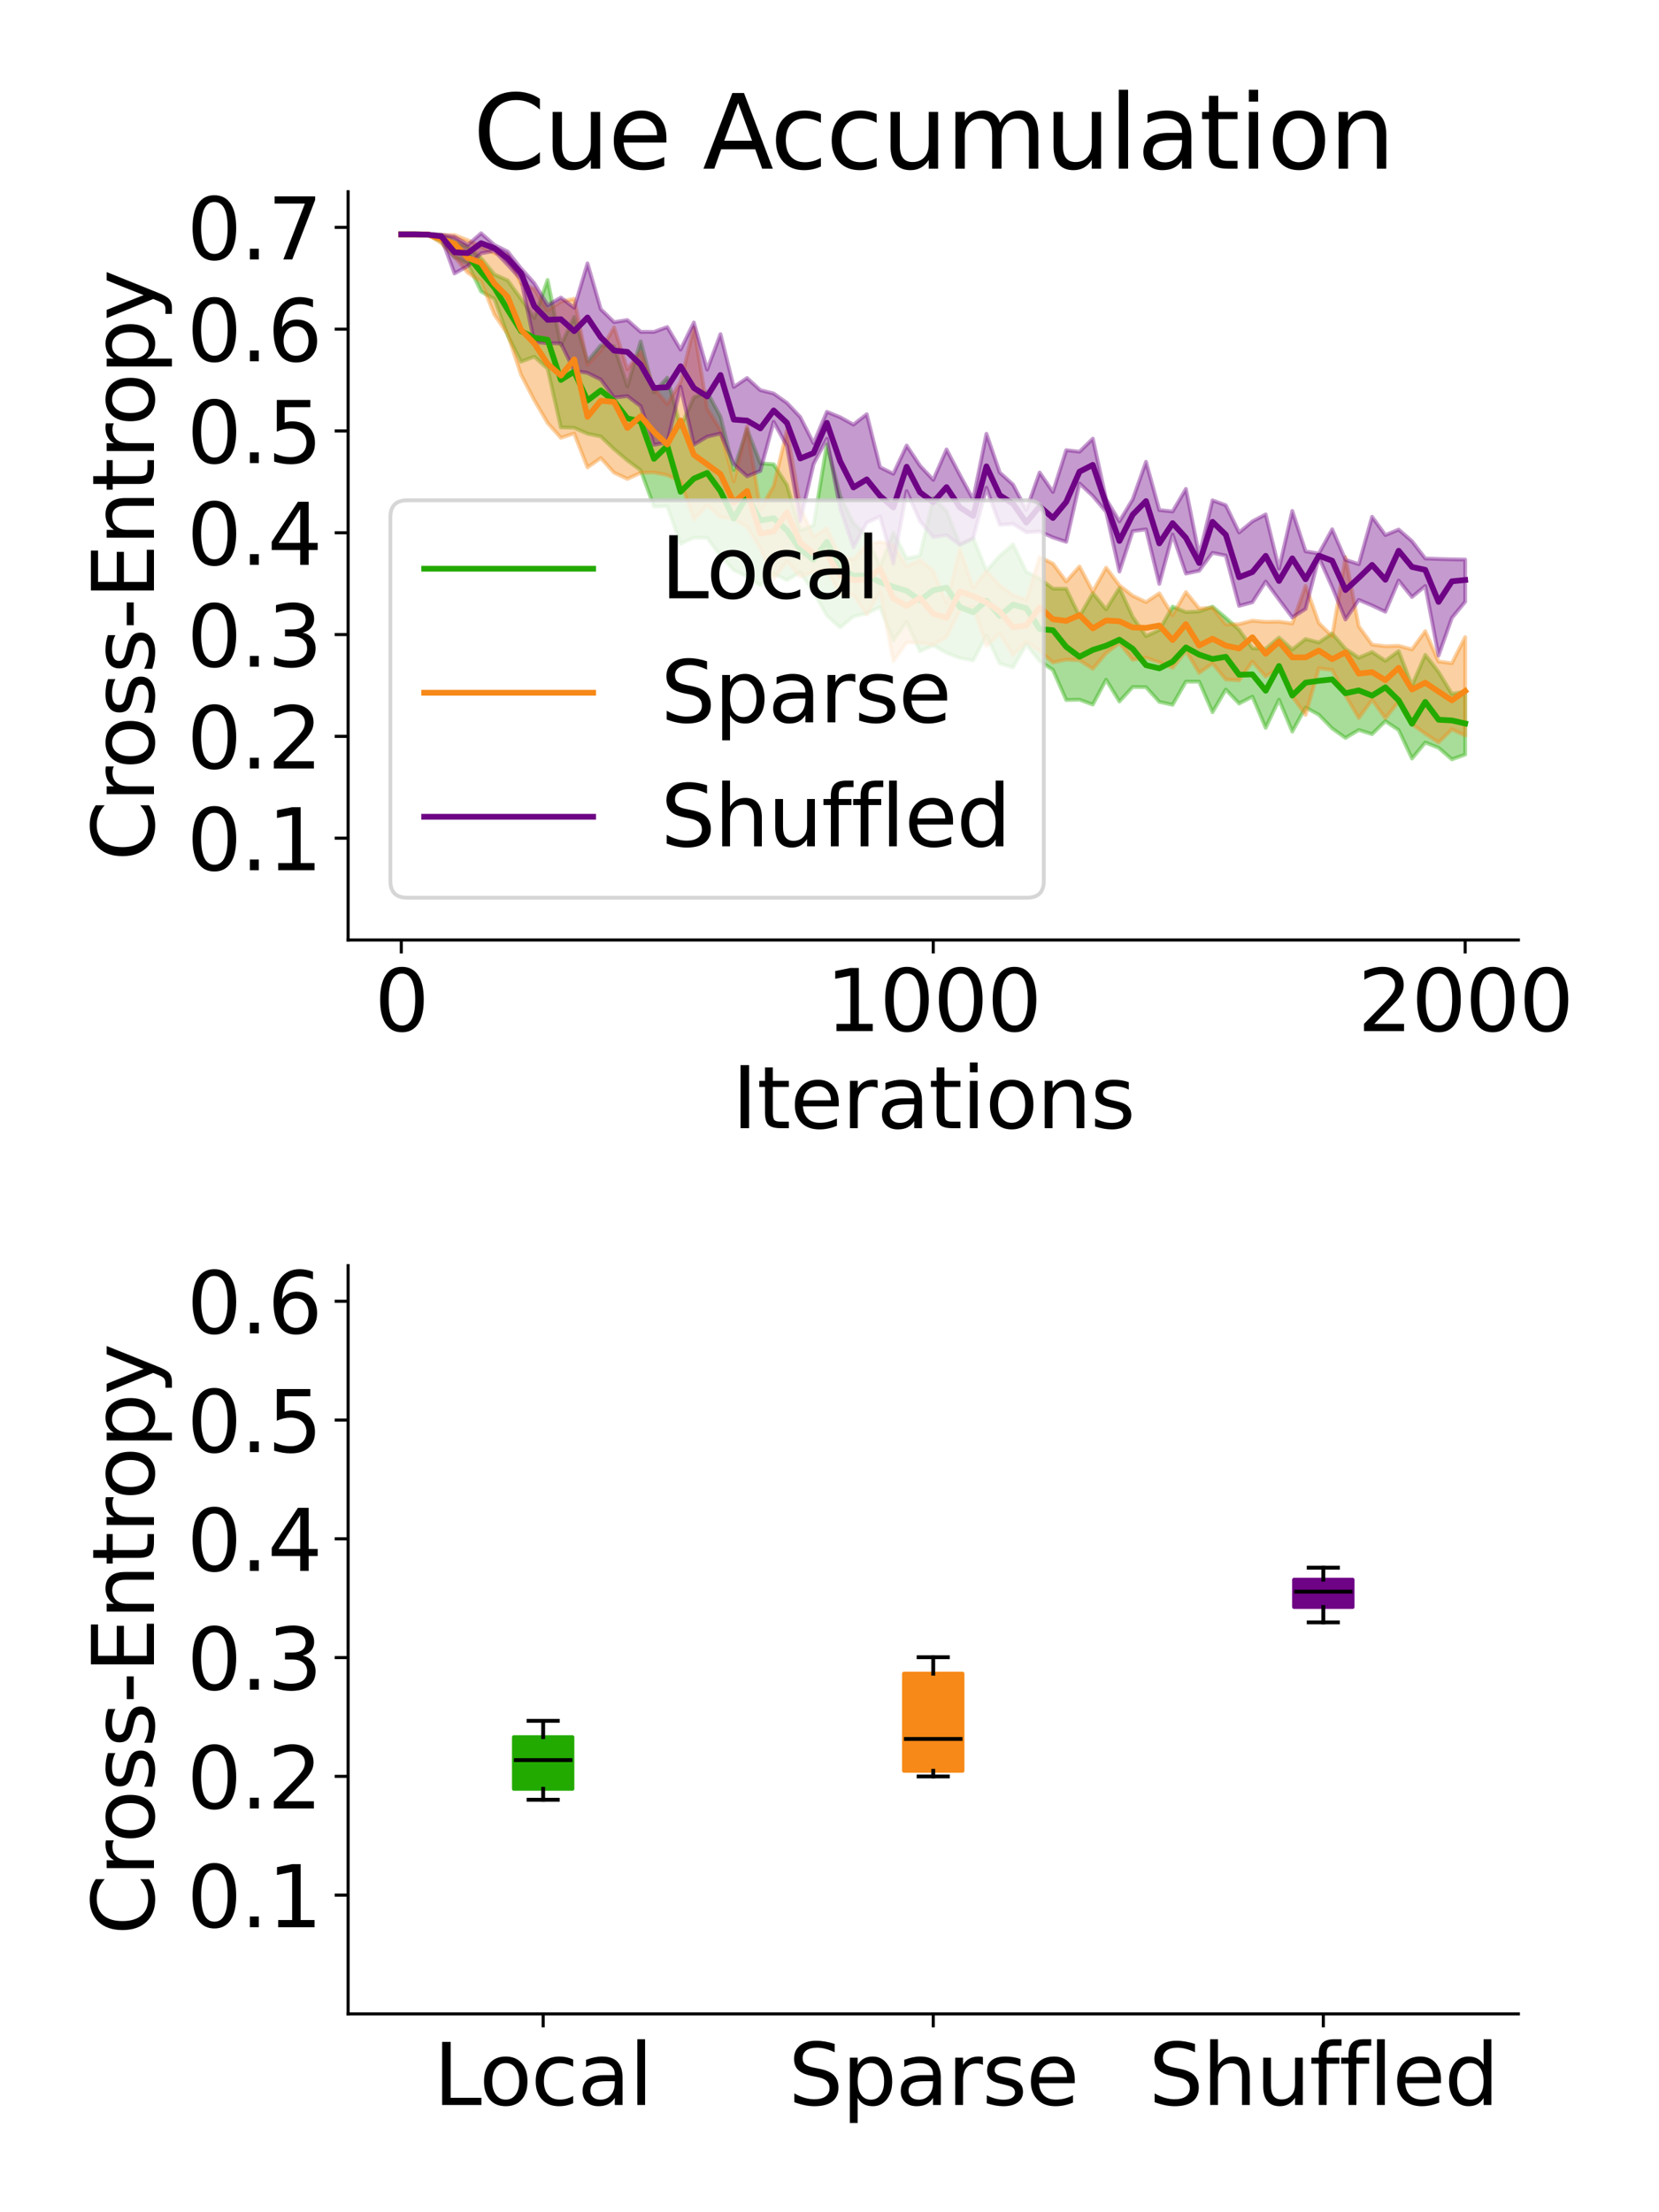 <?xml version="1.0" encoding="utf-8" standalone="no"?>
<!DOCTYPE svg PUBLIC "-//W3C//DTD SVG 1.1//EN"
  "http://www.w3.org/Graphics/SVG/1.1/DTD/svg11.dtd">
<svg xmlns:xlink="http://www.w3.org/1999/xlink" width="432pt" height="576pt" viewBox="0 0 432 576" xmlns="http://www.w3.org/2000/svg" version="1.1">
 <defs>
  <style type="text/css">*{stroke-linejoin: round; stroke-linecap: butt}</style>
 </defs>
 <g id="figure_1">
  <g id="patch_1">
   <path d="M 0 576 
L 432 576 
L 432 0 
L 0 0 
z
" style="fill: #ffffff"/>
  </g>
  <g id="axes_1">
   <g id="patch_2">
    <path d="M 90.65 244.74 
L 395.378 244.74 
L 395.378 49.92 
L 90.65 49.92 
z
" style="fill: #ffffff"/>
   </g>
   <g id="PolyCollection_1">
    <defs>
     <path id="m3b5dc974b4" d="M 104.501 -514.99 
L 104.501 -514.969 
L 107.964 -514.967 
L 111.427 -514.827 
L 114.89 -513.1 
L 118.353 -509.038 
L 121.815 -507.303 
L 125.278 -500.105 
L 128.741 -498.173 
L 132.204 -488.642 
L 135.667 -481.824 
L 139.129 -483.131 
L 142.592 -480.012 
L 146.055 -464.716 
L 149.518 -464.607 
L 152.981 -463.08 
L 156.444 -462.344 
L 159.906 -459.05 
L 163.369 -456.109 
L 166.832 -453.558 
L 170.295 -444.082 
L 173.758 -444.18 
L 177.221 -434.423 
L 180.683 -436.022 
L 184.146 -435.958 
L 187.609 -431.274 
L 191.072 -427.566 
L 194.535 -425.871 
L 197.997 -423.57 
L 201.46 -426.634 
L 204.923 -424.959 
L 208.386 -427.002 
L 211.849 -421.861 
L 215.312 -415.71 
L 218.774 -412.609 
L 222.237 -415.484 
L 225.7 -416.292 
L 229.163 -417.939 
L 232.626 -409.189 
L 236.088 -414.055 
L 239.551 -406.421 
L 243.014 -407.994 
L 246.477 -406.019 
L 249.94 -404.686 
L 253.403 -404.037 
L 256.865 -410.514 
L 260.328 -403.249 
L 263.791 -402.211 
L 267.254 -408.242 
L 270.717 -403.873 
L 274.179 -401.582 
L 277.642 -393.739 
L 281.105 -393.816 
L 284.568 -392.551 
L 288.031 -399.027 
L 291.494 -393.347 
L 294.956 -397.123 
L 298.419 -397.081 
L 301.882 -393.254 
L 305.345 -392.485 
L 308.808 -398.524 
L 312.27 -398.513 
L 315.733 -390.554 
L 319.196 -396.455 
L 322.659 -392.815 
L 326.122 -394.624 
L 329.585 -386.485 
L 333.047 -393.817 
L 336.51 -385.516 
L 339.973 -391.797 
L 343.436 -389.895 
L 346.899 -386.334 
L 350.362 -383.863 
L 353.824 -385.928 
L 357.287 -384.849 
L 360.75 -388.237 
L 364.213 -385.906 
L 367.676 -378.502 
L 371.138 -382.661 
L 374.601 -381.3 
L 378.064 -378.283 
L 381.527 -379.537 
L 381.527 -395.94 
L 381.527 -395.94 
L 378.064 -395.325 
L 374.601 -401.037 
L 371.138 -405.493 
L 367.676 -397.52 
L 364.213 -406.463 
L 360.75 -403.945 
L 357.287 -406.235 
L 353.824 -404.765 
L 350.362 -407.05 
L 346.899 -411.071 
L 343.436 -408.72 
L 339.973 -409.626 
L 336.51 -406.904 
L 333.047 -409.984 
L 329.585 -407.07 
L 326.122 -407.222 
L 322.659 -412.009 
L 319.196 -415.143 
L 315.733 -418.05 
L 312.27 -416.796 
L 308.808 -416.63 
L 305.345 -418.055 
L 301.882 -411.977 
L 298.419 -410.371 
L 294.956 -415.405 
L 291.494 -422.919 
L 288.031 -417.33 
L 284.568 -421.564 
L 281.105 -415.538 
L 277.642 -422.699 
L 274.179 -422.747 
L 270.717 -425.342 
L 267.254 -427.108 
L 263.791 -434.251 
L 260.328 -431.253 
L 256.865 -427.405 
L 253.403 -435.894 
L 249.94 -434.225 
L 246.477 -443.01 
L 243.014 -446.281 
L 239.551 -431.324 
L 236.088 -430.602 
L 232.626 -437.336 
L 229.163 -428.603 
L 225.7 -436.391 
L 222.237 -439.879 
L 218.774 -446.815 
L 215.312 -460.32 
L 211.849 -439.214 
L 208.386 -437.918 
L 204.923 -449.706 
L 201.46 -455.117 
L 197.997 -455.376 
L 194.535 -464.233 
L 191.072 -453.633 
L 187.609 -467.521 
L 184.146 -473.943 
L 180.683 -472.561 
L 177.221 -464.817 
L 173.758 -477.65 
L 170.295 -473.856 
L 166.832 -487.11 
L 163.369 -475.408 
L 159.906 -485.841 
L 156.444 -486.086 
L 152.981 -481.925 
L 149.518 -493.502 
L 146.055 -486.14 
L 142.592 -503.112 
L 139.129 -493.215 
L 135.667 -498.194 
L 132.204 -503 
L 128.741 -504.555 
L 125.278 -508.791 
L 121.815 -511.711 
L 118.353 -513.176 
L 114.89 -514.872 
L 111.427 -514.979 
L 107.964 -514.989 
L 104.501 -514.99 
z
" style="stroke: #23aa00; stroke-opacity: 0.4"/>
    </defs>
    <g clip-path="url(#p9adacb333b)">
     <use xlink:href="#m3b5dc974b4" x="0" y="576" style="fill: #23aa00; fill-opacity: 0.4; stroke: #23aa00; stroke-opacity: 0.4"/>
    </g>
   </g>
   <g id="PolyCollection_2">
    <defs>
     <path id="m1a46502ff2" d="M 104.501 -514.99 
L 104.501 -514.977 
L 107.964 -514.975 
L 111.427 -514.893 
L 114.89 -512.707 
L 118.353 -509.118 
L 121.815 -504.997 
L 125.278 -502.685 
L 128.741 -494.082 
L 132.204 -488.975 
L 135.667 -478.47 
L 139.129 -471.806 
L 142.592 -465.879 
L 146.055 -462.005 
L 149.518 -463.132 
L 152.981 -454.307 
L 156.444 -456.744 
L 159.906 -452.935 
L 163.369 -451.297 
L 166.832 -452.921 
L 170.295 -452.988 
L 173.758 -452.292 
L 177.221 -450.702 
L 180.683 -440.703 
L 184.146 -444.407 
L 187.609 -441.346 
L 191.072 -440.838 
L 194.535 -438.797 
L 197.997 -433.188 
L 201.46 -425.263 
L 204.923 -429.727 
L 208.386 -425.87 
L 211.849 -427.067 
L 215.312 -427.611 
L 218.774 -421.517 
L 222.237 -421.036 
L 225.7 -416.003 
L 229.163 -421.751 
L 232.626 -403.822 
L 236.088 -408.71 
L 239.551 -408.6 
L 243.014 -408.082 
L 246.477 -410.158 
L 249.94 -417.034 
L 253.403 -418.075 
L 256.865 -407.83 
L 260.328 -411.022 
L 263.791 -405.387 
L 267.254 -408.883 
L 270.717 -406.505 
L 274.179 -403.532 
L 277.642 -404.25 
L 281.105 -404.104 
L 284.568 -401.846 
L 288.031 -405.923 
L 291.494 -408.567 
L 294.956 -404.221 
L 298.419 -404.745 
L 301.882 -403.52 
L 305.345 -402.126 
L 308.808 -406.501 
L 312.27 -400.802 
L 315.733 -403.254 
L 319.196 -399.07 
L 322.659 -398.831 
L 326.122 -403.741 
L 329.585 -399.846 
L 333.047 -402.106 
L 336.51 -394.641 
L 339.973 -389.858 
L 343.436 -402.017 
L 346.899 -401.53 
L 350.362 -394.914 
L 353.824 -389.056 
L 357.287 -393.766 
L 360.75 -388.996 
L 364.213 -393.33 
L 367.676 -387.447 
L 371.138 -384.972 
L 374.601 -382.696 
L 378.064 -386.087 
L 381.527 -384.503 
L 381.527 -410.12 
L 381.527 -410.12 
L 378.064 -403.31 
L 374.601 -403.756 
L 371.138 -411.668 
L 367.676 -406.909 
L 364.213 -407.842 
L 360.75 -407.728 
L 357.287 -408.154 
L 353.824 -412.907 
L 350.362 -430.93 
L 346.899 -410.354 
L 343.436 -413.753 
L 339.973 -423.47 
L 336.51 -413.661 
L 333.047 -414.138 
L 329.585 -414.076 
L 326.122 -414.391 
L 322.659 -413.493 
L 319.196 -413.42 
L 315.733 -417.764 
L 312.27 -417.547 
L 308.808 -421.831 
L 305.345 -415.807 
L 301.882 -421.516 
L 298.419 -419.223 
L 294.956 -420.885 
L 291.494 -423.579 
L 288.031 -428.192 
L 284.568 -421.935 
L 281.105 -428.503 
L 277.642 -424.593 
L 274.179 -429.233 
L 270.717 -430.981 
L 267.254 -419.815 
L 263.791 -421.096 
L 260.328 -423.643 
L 256.865 -427.36 
L 253.403 -423.006 
L 249.94 -433.048 
L 246.477 -419.005 
L 243.014 -427.395 
L 239.551 -430.21 
L 236.088 -428.46 
L 232.626 -434.144 
L 229.163 -434.913 
L 225.7 -434.294 
L 222.237 -430.384 
L 218.774 -431.047 
L 215.312 -438.504 
L 211.849 -436.345 
L 208.386 -443.807 
L 204.923 -463.932 
L 201.46 -449.475 
L 197.997 -443.427 
L 194.535 -464.983 
L 191.072 -450.653 
L 187.609 -464.022 
L 184.146 -469.674 
L 180.683 -490.677 
L 177.221 -476.478 
L 173.758 -470.791 
L 170.295 -474.893 
L 166.832 -484.359 
L 163.369 -479.864 
L 159.906 -490.755 
L 156.444 -484.74 
L 152.981 -481.056 
L 149.518 -498.2 
L 146.055 -497.472 
L 142.592 -495.192 
L 139.129 -500.813 
L 135.667 -502.173 
L 132.204 -509.601 
L 128.741 -510.082 
L 125.278 -511.805 
L 121.815 -513.454 
L 118.353 -514.807 
L 114.89 -514.798 
L 111.427 -514.984 
L 107.964 -514.99 
L 104.501 -514.99 
z
" style="stroke: #f68917; stroke-opacity: 0.4"/>
    </defs>
    <g clip-path="url(#p9adacb333b)">
     <use xlink:href="#m1a46502ff2" x="0" y="576" style="fill: #f68917; fill-opacity: 0.4; stroke: #f68917; stroke-opacity: 0.4"/>
    </g>
   </g>
   <g id="PolyCollection_3">
    <defs>
     <path id="m82e59e8927" d="M 104.501 -514.988 
L 104.501 -514.976 
L 107.964 -514.975 
L 111.427 -514.847 
L 114.89 -514.164 
L 118.353 -504.794 
L 121.815 -506.756 
L 125.278 -510.026 
L 128.741 -510.695 
L 132.204 -507.051 
L 135.667 -503.272 
L 139.129 -486.922 
L 142.592 -486.625 
L 146.055 -486.569 
L 149.518 -479.502 
L 152.981 -478.9 
L 156.444 -477.17 
L 159.906 -472.491 
L 163.369 -472.861 
L 166.832 -470.23 
L 170.295 -460.179 
L 173.758 -460.83 
L 177.221 -475.289 
L 180.683 -460.214 
L 184.146 -462.302 
L 187.609 -463.132 
L 191.072 -455.135 
L 194.535 -451.981 
L 197.997 -453.383 
L 201.46 -466.165 
L 204.923 -459.824 
L 208.386 -440.38 
L 211.849 -455.158 
L 215.312 -461.761 
L 218.774 -443.579 
L 222.237 -433.447 
L 225.7 -439.881 
L 229.163 -441.551 
L 232.626 -429.254 
L 236.088 -448.109 
L 239.551 -440.335 
L 243.014 -436.126 
L 246.477 -436.639 
L 249.94 -434.104 
L 253.403 -435.824 
L 256.865 -448.998 
L 260.328 -439.345 
L 263.791 -439.602 
L 267.254 -437.41 
L 270.717 -437.628 
L 274.179 -436.074 
L 277.642 -434.923 
L 281.105 -450.113 
L 284.568 -446.863 
L 288.031 -442.726 
L 291.494 -427.186 
L 294.956 -437.696 
L 298.419 -438.171 
L 301.882 -423.975 
L 305.345 -436.837 
L 308.808 -426.648 
L 312.27 -427.391 
L 315.733 -432.067 
L 319.196 -431.348 
L 322.659 -418.242 
L 326.122 -419.188 
L 329.585 -424.575 
L 333.047 -419.879 
L 336.51 -415.253 
L 339.973 -417.457 
L 343.436 -430.865 
L 346.899 -423.095 
L 350.362 -414.702 
L 353.824 -419.807 
L 357.287 -418.351 
L 360.75 -416.706 
L 364.213 -424.844 
L 367.676 -420.542 
L 371.138 -423.426 
L 374.601 -405.321 
L 378.064 -415.111 
L 381.527 -419.318 
L 381.527 -430.305 
L 381.527 -430.305 
L 378.064 -430.364 
L 374.601 -430.46 
L 371.138 -430.594 
L 367.676 -435.098 
L 364.213 -438.12 
L 360.75 -436.684 
L 357.287 -441.448 
L 353.824 -429.107 
L 350.362 -430.246 
L 346.899 -438.201 
L 343.436 -431.879 
L 339.973 -432.442 
L 336.51 -442.968 
L 333.047 -427.953 
L 329.585 -442.071 
L 326.122 -440.247 
L 322.659 -437.361 
L 319.196 -444.451 
L 315.733 -445.733 
L 312.27 -431.382 
L 308.808 -448.711 
L 305.345 -442.82 
L 301.882 -443.192 
L 298.419 -455.764 
L 294.956 -446.005 
L 291.494 -440.248 
L 288.031 -446.048 
L 284.568 -461.79 
L 281.105 -458.389 
L 277.642 -458.789 
L 274.179 -447.911 
L 270.717 -452.982 
L 267.254 -443.226 
L 263.791 -449.836 
L 260.328 -452.974 
L 256.865 -463.058 
L 253.403 -445.946 
L 249.94 -452.348 
L 246.477 -458.982 
L 243.014 -451.054 
L 239.551 -454.769 
L 236.088 -459.991 
L 232.626 -452.634 
L 229.163 -454.346 
L 225.7 -468.154 
L 222.237 -465.448 
L 218.774 -467.372 
L 215.312 -468.78 
L 211.849 -460.582 
L 208.386 -467.416 
L 204.923 -471.092 
L 201.46 -473.547 
L 197.997 -474.41 
L 194.535 -477.572 
L 191.072 -475.238 
L 187.609 -489.007 
L 184.146 -479.769 
L 180.683 -492.03 
L 177.221 -484.977 
L 173.758 -490.851 
L 170.295 -489.583 
L 166.832 -489.595 
L 163.369 -492.671 
L 159.906 -492.123 
L 156.444 -495.506 
L 152.981 -507.429 
L 149.518 -495.849 
L 146.055 -498.533 
L 142.592 -496.517 
L 139.129 -502.264 
L 135.667 -506.116 
L 132.204 -510.488 
L 128.741 -512.223 
L 125.278 -515.271 
L 121.815 -512.236 
L 118.353 -514.331 
L 114.89 -514.904 
L 111.427 -514.978 
L 107.964 -514.988 
L 104.501 -514.988 
z
" style="stroke: #6e0385; stroke-opacity: 0.4"/>
    </defs>
    <g clip-path="url(#p9adacb333b)">
     <use xlink:href="#m82e59e8927" x="0" y="576" style="fill: #6e0385; fill-opacity: 0.4; stroke: #6e0385; stroke-opacity: 0.4"/>
    </g>
   </g>
   <g id="matplotlib.axis_1">
    <g id="xtick_1">
     <g id="line2d_1">
      <defs>
       <path id="m27a7ed0b9f" d="M 0 0 
L 0 3.5 
" style="stroke: #000000; stroke-width: 0.8"/>
      </defs>
      <g>
       <use xlink:href="#m27a7ed0b9f" x="104.501" y="244.74" style="stroke: #000000; stroke-width: 0.8"/>
      </g>
     </g>
     <g id="text_1">
      <!-- 0 -->
      <g transform="translate(97.503 268.457) scale(0.22 -0.22)">
       <defs>
        <path id="DejaVuSans-30" d="M 2034 4250 
Q 1547 4250 1301 3770 
Q 1056 3291 1056 2328 
Q 1056 1369 1301 889 
Q 1547 409 2034 409 
Q 2525 409 2770 889 
Q 3016 1369 3016 2328 
Q 3016 3291 2770 3770 
Q 2525 4250 2034 4250 
z
M 2034 4750 
Q 2819 4750 3233 4129 
Q 3647 3509 3647 2328 
Q 3647 1150 3233 529 
Q 2819 -91 2034 -91 
Q 1250 -91 836 529 
Q 422 1150 422 2328 
Q 422 3509 836 4129 
Q 1250 4750 2034 4750 
z
" transform="scale(0.016)"/>
       </defs>
       <use xlink:href="#DejaVuSans-30"/>
      </g>
     </g>
    </g>
    <g id="xtick_2">
     <g id="line2d_2">
      <g>
       <use xlink:href="#m27a7ed0b9f" x="243.014" y="244.74" style="stroke: #000000; stroke-width: 0.8"/>
      </g>
     </g>
     <g id="text_2">
      <!-- 1000 -->
      <g transform="translate(215.019 268.457) scale(0.22 -0.22)">
       <defs>
        <path id="DejaVuSans-31" d="M 794 531 
L 1825 531 
L 1825 4091 
L 703 3866 
L 703 4441 
L 1819 4666 
L 2450 4666 
L 2450 531 
L 3481 531 
L 3481 0 
L 794 0 
L 794 531 
z
" transform="scale(0.016)"/>
       </defs>
       <use xlink:href="#DejaVuSans-31"/>
       <use xlink:href="#DejaVuSans-30" x="63.623"/>
       <use xlink:href="#DejaVuSans-30" x="127.246"/>
       <use xlink:href="#DejaVuSans-30" x="190.869"/>
      </g>
     </g>
    </g>
    <g id="xtick_3">
     <g id="line2d_3">
      <g>
       <use xlink:href="#m27a7ed0b9f" x="381.527" y="244.74" style="stroke: #000000; stroke-width: 0.8"/>
      </g>
     </g>
     <g id="text_3">
      <!-- 2000 -->
      <g transform="translate(353.532 268.457) scale(0.22 -0.22)">
       <defs>
        <path id="DejaVuSans-32" d="M 1228 531 
L 3431 531 
L 3431 0 
L 469 0 
L 469 531 
Q 828 903 1448 1529 
Q 2069 2156 2228 2338 
Q 2531 2678 2651 2914 
Q 2772 3150 2772 3378 
Q 2772 3750 2511 3984 
Q 2250 4219 1831 4219 
Q 1534 4219 1204 4116 
Q 875 4013 500 3803 
L 500 4441 
Q 881 4594 1212 4672 
Q 1544 4750 1819 4750 
Q 2544 4750 2975 4387 
Q 3406 4025 3406 3419 
Q 3406 3131 3298 2873 
Q 3191 2616 2906 2266 
Q 2828 2175 2409 1742 
Q 1991 1309 1228 531 
z
" transform="scale(0.016)"/>
       </defs>
       <use xlink:href="#DejaVuSans-32"/>
       <use xlink:href="#DejaVuSans-30" x="63.623"/>
       <use xlink:href="#DejaVuSans-30" x="127.246"/>
       <use xlink:href="#DejaVuSans-30" x="190.869"/>
      </g>
     </g>
    </g>
    <g id="text_4">
     <!-- Iterations -->
     <g transform="translate(190.625 293.748) scale(0.22 -0.22)">
      <defs>
       <path id="DejaVuSans-49" d="M 628 4666 
L 1259 4666 
L 1259 0 
L 628 0 
L 628 4666 
z
" transform="scale(0.016)"/>
       <path id="DejaVuSans-74" d="M 1172 4494 
L 1172 3500 
L 2356 3500 
L 2356 3053 
L 1172 3053 
L 1172 1153 
Q 1172 725 1289 603 
Q 1406 481 1766 481 
L 2356 481 
L 2356 0 
L 1766 0 
Q 1100 0 847 248 
Q 594 497 594 1153 
L 594 3053 
L 172 3053 
L 172 3500 
L 594 3500 
L 594 4494 
L 1172 4494 
z
" transform="scale(0.016)"/>
       <path id="DejaVuSans-65" d="M 3597 1894 
L 3597 1613 
L 953 1613 
Q 991 1019 1311 708 
Q 1631 397 2203 397 
Q 2534 397 2845 478 
Q 3156 559 3463 722 
L 3463 178 
Q 3153 47 2828 -22 
Q 2503 -91 2169 -91 
Q 1331 -91 842 396 
Q 353 884 353 1716 
Q 353 2575 817 3079 
Q 1281 3584 2069 3584 
Q 2775 3584 3186 3129 
Q 3597 2675 3597 1894 
z
M 3022 2063 
Q 3016 2534 2758 2815 
Q 2500 3097 2075 3097 
Q 1594 3097 1305 2825 
Q 1016 2553 972 2059 
L 3022 2063 
z
" transform="scale(0.016)"/>
       <path id="DejaVuSans-72" d="M 2631 2963 
Q 2534 3019 2420 3045 
Q 2306 3072 2169 3072 
Q 1681 3072 1420 2755 
Q 1159 2438 1159 1844 
L 1159 0 
L 581 0 
L 581 3500 
L 1159 3500 
L 1159 2956 
Q 1341 3275 1631 3429 
Q 1922 3584 2338 3584 
Q 2397 3584 2469 3576 
Q 2541 3569 2628 3553 
L 2631 2963 
z
" transform="scale(0.016)"/>
       <path id="DejaVuSans-61" d="M 2194 1759 
Q 1497 1759 1228 1600 
Q 959 1441 959 1056 
Q 959 750 1161 570 
Q 1363 391 1709 391 
Q 2188 391 2477 730 
Q 2766 1069 2766 1631 
L 2766 1759 
L 2194 1759 
z
M 3341 1997 
L 3341 0 
L 2766 0 
L 2766 531 
Q 2569 213 2275 61 
Q 1981 -91 1556 -91 
Q 1019 -91 701 211 
Q 384 513 384 1019 
Q 384 1609 779 1909 
Q 1175 2209 1959 2209 
L 2766 2209 
L 2766 2266 
Q 2766 2663 2505 2880 
Q 2244 3097 1772 3097 
Q 1472 3097 1187 3025 
Q 903 2953 641 2809 
L 641 3341 
Q 956 3463 1253 3523 
Q 1550 3584 1831 3584 
Q 2591 3584 2966 3190 
Q 3341 2797 3341 1997 
z
" transform="scale(0.016)"/>
       <path id="DejaVuSans-69" d="M 603 3500 
L 1178 3500 
L 1178 0 
L 603 0 
L 603 3500 
z
M 603 4863 
L 1178 4863 
L 1178 4134 
L 603 4134 
L 603 4863 
z
" transform="scale(0.016)"/>
       <path id="DejaVuSans-6f" d="M 1959 3097 
Q 1497 3097 1228 2736 
Q 959 2375 959 1747 
Q 959 1119 1226 758 
Q 1494 397 1959 397 
Q 2419 397 2687 759 
Q 2956 1122 2956 1747 
Q 2956 2369 2687 2733 
Q 2419 3097 1959 3097 
z
M 1959 3584 
Q 2709 3584 3137 3096 
Q 3566 2609 3566 1747 
Q 3566 888 3137 398 
Q 2709 -91 1959 -91 
Q 1206 -91 779 398 
Q 353 888 353 1747 
Q 353 2609 779 3096 
Q 1206 3584 1959 3584 
z
" transform="scale(0.016)"/>
       <path id="DejaVuSans-6e" d="M 3513 2113 
L 3513 0 
L 2938 0 
L 2938 2094 
Q 2938 2591 2744 2837 
Q 2550 3084 2163 3084 
Q 1697 3084 1428 2787 
Q 1159 2491 1159 1978 
L 1159 0 
L 581 0 
L 581 3500 
L 1159 3500 
L 1159 2956 
Q 1366 3272 1645 3428 
Q 1925 3584 2291 3584 
Q 2894 3584 3203 3211 
Q 3513 2838 3513 2113 
z
" transform="scale(0.016)"/>
       <path id="DejaVuSans-73" d="M 2834 3397 
L 2834 2853 
Q 2591 2978 2328 3040 
Q 2066 3103 1784 3103 
Q 1356 3103 1142 2972 
Q 928 2841 928 2578 
Q 928 2378 1081 2264 
Q 1234 2150 1697 2047 
L 1894 2003 
Q 2506 1872 2764 1633 
Q 3022 1394 3022 966 
Q 3022 478 2636 193 
Q 2250 -91 1575 -91 
Q 1294 -91 989 -36 
Q 684 19 347 128 
L 347 722 
Q 666 556 975 473 
Q 1284 391 1588 391 
Q 1994 391 2212 530 
Q 2431 669 2431 922 
Q 2431 1156 2273 1281 
Q 2116 1406 1581 1522 
L 1381 1569 
Q 847 1681 609 1914 
Q 372 2147 372 2553 
Q 372 3047 722 3315 
Q 1072 3584 1716 3584 
Q 2034 3584 2315 3537 
Q 2597 3491 2834 3397 
z
" transform="scale(0.016)"/>
      </defs>
      <use xlink:href="#DejaVuSans-49"/>
      <use xlink:href="#DejaVuSans-74" x="29.492"/>
      <use xlink:href="#DejaVuSans-65" x="68.701"/>
      <use xlink:href="#DejaVuSans-72" x="130.225"/>
      <use xlink:href="#DejaVuSans-61" x="171.338"/>
      <use xlink:href="#DejaVuSans-74" x="232.617"/>
      <use xlink:href="#DejaVuSans-69" x="271.826"/>
      <use xlink:href="#DejaVuSans-6f" x="299.609"/>
      <use xlink:href="#DejaVuSans-6e" x="360.791"/>
      <use xlink:href="#DejaVuSans-73" x="424.17"/>
     </g>
    </g>
   </g>
   <g id="matplotlib.axis_2">
    <g id="ytick_1">
     <g id="line2d_4">
      <defs>
       <path id="m4c45b8dbf6" d="M 0 0 
L -3.5 0 
" style="stroke: #000000; stroke-width: 0.8"/>
      </defs>
      <g>
       <use xlink:href="#m4c45b8dbf6" x="90.65" y="218.234" style="stroke: #000000; stroke-width: 0.8"/>
      </g>
     </g>
     <g id="text_5">
      <!-- 0.1 -->
      <g transform="translate(48.663 226.592) scale(0.22 -0.22)">
       <defs>
        <path id="DejaVuSans-2e" d="M 684 794 
L 1344 794 
L 1344 0 
L 684 0 
L 684 794 
z
" transform="scale(0.016)"/>
       </defs>
       <use xlink:href="#DejaVuSans-30"/>
       <use xlink:href="#DejaVuSans-2e" x="63.623"/>
       <use xlink:href="#DejaVuSans-31" x="95.41"/>
      </g>
     </g>
    </g>
    <g id="ytick_2">
     <g id="line2d_5">
      <g>
       <use xlink:href="#m4c45b8dbf6" x="90.65" y="191.728" style="stroke: #000000; stroke-width: 0.8"/>
      </g>
     </g>
     <g id="text_6">
      <!-- 0.2 -->
      <g transform="translate(48.663 200.086) scale(0.22 -0.22)">
       <use xlink:href="#DejaVuSans-30"/>
       <use xlink:href="#DejaVuSans-2e" x="63.623"/>
       <use xlink:href="#DejaVuSans-32" x="95.41"/>
      </g>
     </g>
    </g>
    <g id="ytick_3">
     <g id="line2d_6">
      <g>
       <use xlink:href="#m4c45b8dbf6" x="90.65" y="165.222" style="stroke: #000000; stroke-width: 0.8"/>
      </g>
     </g>
     <g id="text_7">
      <!-- 0.3 -->
      <g transform="translate(48.663 173.58) scale(0.22 -0.22)">
       <defs>
        <path id="DejaVuSans-33" d="M 2597 2516 
Q 3050 2419 3304 2112 
Q 3559 1806 3559 1356 
Q 3559 666 3084 287 
Q 2609 -91 1734 -91 
Q 1441 -91 1130 -33 
Q 819 25 488 141 
L 488 750 
Q 750 597 1062 519 
Q 1375 441 1716 441 
Q 2309 441 2620 675 
Q 2931 909 2931 1356 
Q 2931 1769 2642 2001 
Q 2353 2234 1838 2234 
L 1294 2234 
L 1294 2753 
L 1863 2753 
Q 2328 2753 2575 2939 
Q 2822 3125 2822 3475 
Q 2822 3834 2567 4026 
Q 2313 4219 1838 4219 
Q 1578 4219 1281 4162 
Q 984 4106 628 3988 
L 628 4550 
Q 988 4650 1302 4700 
Q 1616 4750 1894 4750 
Q 2613 4750 3031 4423 
Q 3450 4097 3450 3541 
Q 3450 3153 3228 2886 
Q 3006 2619 2597 2516 
z
" transform="scale(0.016)"/>
       </defs>
       <use xlink:href="#DejaVuSans-30"/>
       <use xlink:href="#DejaVuSans-2e" x="63.623"/>
       <use xlink:href="#DejaVuSans-33" x="95.41"/>
      </g>
     </g>
    </g>
    <g id="ytick_4">
     <g id="line2d_7">
      <g>
       <use xlink:href="#m4c45b8dbf6" x="90.65" y="138.716" style="stroke: #000000; stroke-width: 0.8"/>
      </g>
     </g>
     <g id="text_8">
      <!-- 0.4 -->
      <g transform="translate(48.663 147.074) scale(0.22 -0.22)">
       <defs>
        <path id="DejaVuSans-34" d="M 2419 4116 
L 825 1625 
L 2419 1625 
L 2419 4116 
z
M 2253 4666 
L 3047 4666 
L 3047 1625 
L 3713 1625 
L 3713 1100 
L 3047 1100 
L 3047 0 
L 2419 0 
L 2419 1100 
L 313 1100 
L 313 1709 
L 2253 4666 
z
" transform="scale(0.016)"/>
       </defs>
       <use xlink:href="#DejaVuSans-30"/>
       <use xlink:href="#DejaVuSans-2e" x="63.623"/>
       <use xlink:href="#DejaVuSans-34" x="95.41"/>
      </g>
     </g>
    </g>
    <g id="ytick_5">
     <g id="line2d_8">
      <g>
       <use xlink:href="#m4c45b8dbf6" x="90.65" y="112.209" style="stroke: #000000; stroke-width: 0.8"/>
      </g>
     </g>
     <g id="text_9">
      <!-- 0.5 -->
      <g transform="translate(48.663 120.568) scale(0.22 -0.22)">
       <defs>
        <path id="DejaVuSans-35" d="M 691 4666 
L 3169 4666 
L 3169 4134 
L 1269 4134 
L 1269 2991 
Q 1406 3038 1543 3061 
Q 1681 3084 1819 3084 
Q 2600 3084 3056 2656 
Q 3513 2228 3513 1497 
Q 3513 744 3044 326 
Q 2575 -91 1722 -91 
Q 1428 -91 1123 -41 
Q 819 9 494 109 
L 494 744 
Q 775 591 1075 516 
Q 1375 441 1709 441 
Q 2250 441 2565 725 
Q 2881 1009 2881 1497 
Q 2881 1984 2565 2268 
Q 2250 2553 1709 2553 
Q 1456 2553 1204 2497 
Q 953 2441 691 2322 
L 691 4666 
z
" transform="scale(0.016)"/>
       </defs>
       <use xlink:href="#DejaVuSans-30"/>
       <use xlink:href="#DejaVuSans-2e" x="63.623"/>
       <use xlink:href="#DejaVuSans-35" x="95.41"/>
      </g>
     </g>
    </g>
    <g id="ytick_6">
     <g id="line2d_9">
      <g>
       <use xlink:href="#m4c45b8dbf6" x="90.65" y="85.703" style="stroke: #000000; stroke-width: 0.8"/>
      </g>
     </g>
     <g id="text_10">
      <!-- 0.6 -->
      <g transform="translate(48.663 94.062) scale(0.22 -0.22)">
       <defs>
        <path id="DejaVuSans-36" d="M 2113 2584 
Q 1688 2584 1439 2293 
Q 1191 2003 1191 1497 
Q 1191 994 1439 701 
Q 1688 409 2113 409 
Q 2538 409 2786 701 
Q 3034 994 3034 1497 
Q 3034 2003 2786 2293 
Q 2538 2584 2113 2584 
z
M 3366 4563 
L 3366 3988 
Q 3128 4100 2886 4159 
Q 2644 4219 2406 4219 
Q 1781 4219 1451 3797 
Q 1122 3375 1075 2522 
Q 1259 2794 1537 2939 
Q 1816 3084 2150 3084 
Q 2853 3084 3261 2657 
Q 3669 2231 3669 1497 
Q 3669 778 3244 343 
Q 2819 -91 2113 -91 
Q 1303 -91 875 529 
Q 447 1150 447 2328 
Q 447 3434 972 4092 
Q 1497 4750 2381 4750 
Q 2619 4750 2861 4703 
Q 3103 4656 3366 4563 
z
" transform="scale(0.016)"/>
       </defs>
       <use xlink:href="#DejaVuSans-30"/>
       <use xlink:href="#DejaVuSans-2e" x="63.623"/>
       <use xlink:href="#DejaVuSans-36" x="95.41"/>
      </g>
     </g>
    </g>
    <g id="ytick_7">
     <g id="line2d_10">
      <g>
       <use xlink:href="#m4c45b8dbf6" x="90.65" y="59.197" style="stroke: #000000; stroke-width: 0.8"/>
      </g>
     </g>
     <g id="text_11">
      <!-- 0.7 -->
      <g transform="translate(48.663 67.555) scale(0.22 -0.22)">
       <defs>
        <path id="DejaVuSans-37" d="M 525 4666 
L 3525 4666 
L 3525 4397 
L 1831 0 
L 1172 0 
L 2766 4134 
L 525 4134 
L 525 4666 
z
" transform="scale(0.016)"/>
       </defs>
       <use xlink:href="#DejaVuSans-30"/>
       <use xlink:href="#DejaVuSans-2e" x="63.623"/>
       <use xlink:href="#DejaVuSans-37" x="95.41"/>
      </g>
     </g>
    </g>
    <g id="text_12">
     <!-- Cross-Entropy -->
     <g transform="translate(40.088 224.179) rotate(-90) scale(0.22 -0.22)">
      <defs>
       <path id="DejaVuSans-43" d="M 4122 4306 
L 4122 3641 
Q 3803 3938 3442 4084 
Q 3081 4231 2675 4231 
Q 1875 4231 1450 3742 
Q 1025 3253 1025 2328 
Q 1025 1406 1450 917 
Q 1875 428 2675 428 
Q 3081 428 3442 575 
Q 3803 722 4122 1019 
L 4122 359 
Q 3791 134 3420 21 
Q 3050 -91 2638 -91 
Q 1578 -91 968 557 
Q 359 1206 359 2328 
Q 359 3453 968 4101 
Q 1578 4750 2638 4750 
Q 3056 4750 3426 4639 
Q 3797 4528 4122 4306 
z
" transform="scale(0.016)"/>
       <path id="DejaVuSans-2d" d="M 313 2009 
L 1997 2009 
L 1997 1497 
L 313 1497 
L 313 2009 
z
" transform="scale(0.016)"/>
       <path id="DejaVuSans-45" d="M 628 4666 
L 3578 4666 
L 3578 4134 
L 1259 4134 
L 1259 2753 
L 3481 2753 
L 3481 2222 
L 1259 2222 
L 1259 531 
L 3634 531 
L 3634 0 
L 628 0 
L 628 4666 
z
" transform="scale(0.016)"/>
       <path id="DejaVuSans-70" d="M 1159 525 
L 1159 -1331 
L 581 -1331 
L 581 3500 
L 1159 3500 
L 1159 2969 
Q 1341 3281 1617 3432 
Q 1894 3584 2278 3584 
Q 2916 3584 3314 3078 
Q 3713 2572 3713 1747 
Q 3713 922 3314 415 
Q 2916 -91 2278 -91 
Q 1894 -91 1617 61 
Q 1341 213 1159 525 
z
M 3116 1747 
Q 3116 2381 2855 2742 
Q 2594 3103 2138 3103 
Q 1681 3103 1420 2742 
Q 1159 2381 1159 1747 
Q 1159 1113 1420 752 
Q 1681 391 2138 391 
Q 2594 391 2855 752 
Q 3116 1113 3116 1747 
z
" transform="scale(0.016)"/>
       <path id="DejaVuSans-79" d="M 2059 -325 
Q 1816 -950 1584 -1140 
Q 1353 -1331 966 -1331 
L 506 -1331 
L 506 -850 
L 844 -850 
Q 1081 -850 1212 -737 
Q 1344 -625 1503 -206 
L 1606 56 
L 191 3500 
L 800 3500 
L 1894 763 
L 2988 3500 
L 3597 3500 
L 2059 -325 
z
" transform="scale(0.016)"/>
      </defs>
      <use xlink:href="#DejaVuSans-43"/>
      <use xlink:href="#DejaVuSans-72" x="69.824"/>
      <use xlink:href="#DejaVuSans-6f" x="108.688"/>
      <use xlink:href="#DejaVuSans-73" x="169.869"/>
      <use xlink:href="#DejaVuSans-73" x="221.969"/>
      <use xlink:href="#DejaVuSans-2d" x="274.068"/>
      <use xlink:href="#DejaVuSans-45" x="310.152"/>
      <use xlink:href="#DejaVuSans-6e" x="373.336"/>
      <use xlink:href="#DejaVuSans-74" x="436.715"/>
      <use xlink:href="#DejaVuSans-72" x="475.924"/>
      <use xlink:href="#DejaVuSans-6f" x="514.787"/>
      <use xlink:href="#DejaVuSans-70" x="575.969"/>
      <use xlink:href="#DejaVuSans-79" x="639.445"/>
     </g>
    </g>
   </g>
   <g id="line2d_11">
    <path d="M 104.501 61.019 
L 107.964 61.022 
L 111.427 61.079 
L 114.89 61.858 
L 118.353 64.798 
L 121.815 66.622 
L 125.278 70.879 
L 128.741 74.881 
L 132.204 80.645 
L 135.667 86.193 
L 139.129 87.955 
L 142.592 88.464 
L 146.055 98.912 
L 149.518 96.757 
L 152.981 104.288 
L 156.444 101.657 
L 159.906 104.462 
L 163.369 108.947 
L 166.832 109.724 
L 170.295 119.471 
L 173.758 116.096 
L 177.221 128.045 
L 180.683 124.612 
L 184.146 123.14 
L 187.609 127.898 
L 191.072 135.02 
L 194.535 129.083 
L 197.997 135.528 
L 201.46 134.904 
L 204.923 138.1 
L 208.386 143.072 
L 211.849 145.716 
L 215.312 141.093 
L 218.774 147.884 
L 222.237 149.93 
L 225.7 149.837 
L 229.163 151.571 
L 232.626 152.783 
L 236.088 153.817 
L 239.551 156.318 
L 243.014 153.675 
L 246.477 152.988 
L 249.94 158.077 
L 253.403 159.426 
L 256.865 156.415 
L 260.328 160.356 
L 263.791 157.439 
L 267.254 158.361 
L 270.717 163.78 
L 274.179 164.096 
L 277.642 168.423 
L 281.105 171 
L 284.568 169.221 
L 288.031 168.128 
L 291.494 166.554 
L 294.956 168.925 
L 298.419 173.195 
L 301.882 174.018 
L 305.345 172.286 
L 308.808 168.575 
L 312.27 170.456 
L 315.733 171.589 
L 319.196 171.007 
L 322.659 175.676 
L 326.122 175.59 
L 329.585 179.838 
L 333.047 173.408 
L 336.51 181.098 
L 339.973 177.735 
L 343.436 177.266 
L 346.899 176.893 
L 350.362 180.509 
L 353.824 179.76 
L 357.287 181.115 
L 360.75 178.967 
L 364.213 182.364 
L 367.676 188.434 
L 371.138 182.758 
L 374.601 187.397 
L 378.064 187.583 
L 381.527 188.375 
" clip-path="url(#p9adacb333b)" style="fill: none; stroke: #23aa00; stroke-width: 1.5; stroke-linecap: square"/>
   </g>
   <g id="line2d_12">
    <path d="M 104.501 61.016 
L 107.964 61.015 
L 111.427 61.046 
L 114.89 62.226 
L 118.353 63.447 
L 121.815 67.144 
L 125.278 68.428 
L 128.741 73.822 
L 132.204 77.304 
L 135.667 85.857 
L 139.129 89.412 
L 142.592 94.74 
L 146.055 97.786 
L 149.518 93.582 
L 152.981 108.535 
L 156.444 104.328 
L 159.906 104.672 
L 163.369 111.44 
L 166.832 108.36 
L 170.295 112.467 
L 173.758 115.73 
L 177.221 109.508 
L 180.683 118.423 
L 184.146 120.908 
L 187.609 123.443 
L 191.072 130.854 
L 194.535 127.843 
L 197.997 138.93 
L 201.46 138.375 
L 204.923 133.39 
L 208.386 141.305 
L 211.849 144.089 
L 215.312 144.268 
L 218.774 149.838 
L 222.237 151.004 
L 225.7 150.895 
L 229.163 148.123 
L 232.626 155.807 
L 236.088 157.769 
L 239.551 155.669 
L 243.014 159.82 
L 246.477 160.832 
L 249.94 153.985 
L 253.403 155.218 
L 256.865 156.844 
L 260.328 159.225 
L 263.791 163.296 
L 267.254 162.872 
L 270.717 158.134 
L 274.179 161.235 
L 277.642 161.656 
L 281.105 160.16 
L 284.568 163.612 
L 288.031 161.553 
L 291.494 161.757 
L 294.956 163.372 
L 298.419 163.485 
L 301.882 162.868 
L 305.345 166.65 
L 308.808 162.509 
L 312.27 168.06 
L 315.733 166.312 
L 319.196 168.096 
L 322.659 168.842 
L 326.122 165.94 
L 329.585 170.228 
L 333.047 167.094 
L 336.51 171.159 
L 339.973 171.163 
L 343.436 169.376 
L 346.899 171.626 
L 350.362 169.837 
L 353.824 175.393 
L 357.287 175.009 
L 360.75 177.087 
L 364.213 173.885 
L 367.676 179.525 
L 371.138 177.759 
L 374.601 180.082 
L 378.064 182.35 
L 381.527 179.916 
" clip-path="url(#p9adacb333b)" style="fill: none; stroke: #f68917; stroke-width: 1.5; stroke-linecap: square"/>
   </g>
   <g id="line2d_13">
    <path d="M 104.501 61.017 
L 107.964 61.019 
L 111.427 61.094 
L 114.89 61.519 
L 118.353 65.683 
L 121.815 65.89 
L 125.278 63.324 
L 128.741 64.63 
L 132.204 67.297 
L 135.667 71.102 
L 139.129 79.713 
L 142.592 83.273 
L 146.055 83.119 
L 149.518 86.21 
L 152.981 82.671 
L 156.444 87.823 
L 159.906 91.269 
L 163.369 91.624 
L 166.832 94.948 
L 170.295 101.02 
L 173.758 100.815 
L 177.221 95.363 
L 180.683 101.017 
L 184.146 103.223 
L 187.609 97.637 
L 191.072 109.247 
L 194.535 109.509 
L 197.997 111.532 
L 201.46 106.869 
L 204.923 110.111 
L 208.386 119.369 
L 211.849 117.972 
L 215.312 110.09 
L 218.774 120.087 
L 222.237 126.916 
L 225.7 124.826 
L 229.163 129.115 
L 232.626 132.125 
L 236.088 121.535 
L 239.551 128.183 
L 243.014 130.769 
L 246.477 126.835 
L 249.94 132.106 
L 253.403 134.332 
L 256.865 121.436 
L 260.328 128.925 
L 263.791 131.159 
L 267.254 136.063 
L 270.717 131.849 
L 274.179 134.866 
L 277.642 130.688 
L 281.105 122.811 
L 284.568 121.038 
L 288.031 131.238 
L 291.494 140.851 
L 294.956 134.002 
L 298.419 130.476 
L 301.882 141.479 
L 305.345 136.217 
L 308.808 140.036 
L 312.27 146.586 
L 315.733 135.869 
L 319.196 139.244 
L 322.659 150.292 
L 326.122 148.942 
L 329.585 144.728 
L 333.047 151.272 
L 336.51 145.387 
L 339.973 150.818 
L 343.436 144.678 
L 346.899 145.994 
L 350.362 153.629 
L 353.824 150.434 
L 357.287 147.082 
L 360.75 150.95 
L 364.213 143.408 
L 367.676 147.62 
L 371.138 148.373 
L 374.601 156.717 
L 378.064 151.353 
L 381.527 151.013 
" clip-path="url(#p9adacb333b)" style="fill: none; stroke: #6e0385; stroke-width: 1.5; stroke-linecap: square"/>
   </g>
   <g id="patch_3">
    <path d="M 90.65 244.74 
L 90.65 49.92 
" style="fill: none; stroke: #000000; stroke-width: 0.8; stroke-linejoin: miter; stroke-linecap: square"/>
   </g>
   <g id="patch_4">
    <path d="M 90.65 244.74 
L 395.378 244.74 
" style="fill: none; stroke: #000000; stroke-width: 0.8; stroke-linejoin: miter; stroke-linecap: square"/>
   </g>
   <g id="text_13">
    <!-- Cue Accumulation -->
    <g transform="translate(123.17 43.92) scale(0.264 -0.264)">
     <defs>
      <path id="DejaVuSans-75" d="M 544 1381 
L 544 3500 
L 1119 3500 
L 1119 1403 
Q 1119 906 1312 657 
Q 1506 409 1894 409 
Q 2359 409 2629 706 
Q 2900 1003 2900 1516 
L 2900 3500 
L 3475 3500 
L 3475 0 
L 2900 0 
L 2900 538 
Q 2691 219 2414 64 
Q 2138 -91 1772 -91 
Q 1169 -91 856 284 
Q 544 659 544 1381 
z
M 1991 3584 
L 1991 3584 
z
" transform="scale(0.016)"/>
      <path id="DejaVuSans-20" transform="scale(0.016)"/>
      <path id="DejaVuSans-41" d="M 2188 4044 
L 1331 1722 
L 3047 1722 
L 2188 4044 
z
M 1831 4666 
L 2547 4666 
L 4325 0 
L 3669 0 
L 3244 1197 
L 1141 1197 
L 716 0 
L 50 0 
L 1831 4666 
z
" transform="scale(0.016)"/>
      <path id="DejaVuSans-63" d="M 3122 3366 
L 3122 2828 
Q 2878 2963 2633 3030 
Q 2388 3097 2138 3097 
Q 1578 3097 1268 2742 
Q 959 2388 959 1747 
Q 959 1106 1268 751 
Q 1578 397 2138 397 
Q 2388 397 2633 464 
Q 2878 531 3122 666 
L 3122 134 
Q 2881 22 2623 -34 
Q 2366 -91 2075 -91 
Q 1284 -91 818 406 
Q 353 903 353 1747 
Q 353 2603 823 3093 
Q 1294 3584 2113 3584 
Q 2378 3584 2631 3529 
Q 2884 3475 3122 3366 
z
" transform="scale(0.016)"/>
      <path id="DejaVuSans-6d" d="M 3328 2828 
Q 3544 3216 3844 3400 
Q 4144 3584 4550 3584 
Q 5097 3584 5394 3201 
Q 5691 2819 5691 2113 
L 5691 0 
L 5113 0 
L 5113 2094 
Q 5113 2597 4934 2840 
Q 4756 3084 4391 3084 
Q 3944 3084 3684 2787 
Q 3425 2491 3425 1978 
L 3425 0 
L 2847 0 
L 2847 2094 
Q 2847 2600 2669 2842 
Q 2491 3084 2119 3084 
Q 1678 3084 1418 2786 
Q 1159 2488 1159 1978 
L 1159 0 
L 581 0 
L 581 3500 
L 1159 3500 
L 1159 2956 
Q 1356 3278 1631 3431 
Q 1906 3584 2284 3584 
Q 2666 3584 2933 3390 
Q 3200 3197 3328 2828 
z
" transform="scale(0.016)"/>
      <path id="DejaVuSans-6c" d="M 603 4863 
L 1178 4863 
L 1178 0 
L 603 0 
L 603 4863 
z
" transform="scale(0.016)"/>
     </defs>
     <use xlink:href="#DejaVuSans-43"/>
     <use xlink:href="#DejaVuSans-75" x="69.824"/>
     <use xlink:href="#DejaVuSans-65" x="133.203"/>
     <use xlink:href="#DejaVuSans-20" x="194.727"/>
     <use xlink:href="#DejaVuSans-41" x="226.514"/>
     <use xlink:href="#DejaVuSans-63" x="293.172"/>
     <use xlink:href="#DejaVuSans-63" x="348.152"/>
     <use xlink:href="#DejaVuSans-75" x="403.133"/>
     <use xlink:href="#DejaVuSans-6d" x="466.512"/>
     <use xlink:href="#DejaVuSans-75" x="563.924"/>
     <use xlink:href="#DejaVuSans-6c" x="627.303"/>
     <use xlink:href="#DejaVuSans-61" x="655.086"/>
     <use xlink:href="#DejaVuSans-74" x="716.365"/>
     <use xlink:href="#DejaVuSans-69" x="755.574"/>
     <use xlink:href="#DejaVuSans-6f" x="783.357"/>
     <use xlink:href="#DejaVuSans-6e" x="844.539"/>
    </g>
   </g>
   <g id="legend_1">
    <g id="patch_5">
     <path d="M 106.05 233.74 
L 267.406 233.74 
Q 271.806 233.74 271.806 229.34 
L 271.806 134.664 
Q 271.806 130.264 267.406 130.264 
L 106.05 130.264 
Q 101.65 130.264 101.65 134.664 
L 101.65 229.34 
Q 101.65 233.74 106.05 233.74 
z
" style="fill: #ffffff; opacity: 0.8; stroke: #cccccc; stroke-linejoin: miter"/>
    </g>
    <g id="line2d_14">
     <path d="M 110.45 148.081 
L 132.45 148.081 
L 154.45 148.081 
" style="fill: none; stroke: #23aa00; stroke-width: 1.5; stroke-linecap: square"/>
    </g>
    <g id="text_14">
     <!-- Local -->
     <g transform="translate(172.05 155.781) scale(0.22 -0.22)">
      <defs>
       <path id="DejaVuSans-4c" d="M 628 4666 
L 1259 4666 
L 1259 531 
L 3531 531 
L 3531 0 
L 628 0 
L 628 4666 
z
" transform="scale(0.016)"/>
      </defs>
      <use xlink:href="#DejaVuSans-4c"/>
      <use xlink:href="#DejaVuSans-6f" x="53.963"/>
      <use xlink:href="#DejaVuSans-63" x="115.145"/>
      <use xlink:href="#DejaVuSans-61" x="170.125"/>
      <use xlink:href="#DejaVuSans-6c" x="231.404"/>
     </g>
    </g>
    <g id="line2d_15">
     <path d="M 110.45 180.373 
L 132.45 180.373 
L 154.45 180.373 
" style="fill: none; stroke: #f68917; stroke-width: 1.5; stroke-linecap: square"/>
    </g>
    <g id="text_15">
     <!-- Sparse -->
     <g transform="translate(172.05 188.073) scale(0.22 -0.22)">
      <defs>
       <path id="DejaVuSans-53" d="M 3425 4513 
L 3425 3897 
Q 3066 4069 2747 4153 
Q 2428 4238 2131 4238 
Q 1616 4238 1336 4038 
Q 1056 3838 1056 3469 
Q 1056 3159 1242 3001 
Q 1428 2844 1947 2747 
L 2328 2669 
Q 3034 2534 3370 2195 
Q 3706 1856 3706 1288 
Q 3706 609 3251 259 
Q 2797 -91 1919 -91 
Q 1588 -91 1214 -16 
Q 841 59 441 206 
L 441 856 
Q 825 641 1194 531 
Q 1563 422 1919 422 
Q 2459 422 2753 634 
Q 3047 847 3047 1241 
Q 3047 1584 2836 1778 
Q 2625 1972 2144 2069 
L 1759 2144 
Q 1053 2284 737 2584 
Q 422 2884 422 3419 
Q 422 4038 858 4394 
Q 1294 4750 2059 4750 
Q 2388 4750 2728 4690 
Q 3069 4631 3425 4513 
z
" transform="scale(0.016)"/>
      </defs>
      <use xlink:href="#DejaVuSans-53"/>
      <use xlink:href="#DejaVuSans-70" x="63.477"/>
      <use xlink:href="#DejaVuSans-61" x="126.953"/>
      <use xlink:href="#DejaVuSans-72" x="188.232"/>
      <use xlink:href="#DejaVuSans-73" x="229.346"/>
      <use xlink:href="#DejaVuSans-65" x="281.445"/>
     </g>
    </g>
    <g id="line2d_16">
     <path d="M 110.45 212.665 
L 132.45 212.665 
L 154.45 212.665 
" style="fill: none; stroke: #6e0385; stroke-width: 1.5; stroke-linecap: square"/>
    </g>
    <g id="text_16">
     <!-- Shuffled -->
     <g transform="translate(172.05 220.365) scale(0.22 -0.22)">
      <defs>
       <path id="DejaVuSans-68" d="M 3513 2113 
L 3513 0 
L 2938 0 
L 2938 2094 
Q 2938 2591 2744 2837 
Q 2550 3084 2163 3084 
Q 1697 3084 1428 2787 
Q 1159 2491 1159 1978 
L 1159 0 
L 581 0 
L 581 4863 
L 1159 4863 
L 1159 2956 
Q 1366 3272 1645 3428 
Q 1925 3584 2291 3584 
Q 2894 3584 3203 3211 
Q 3513 2838 3513 2113 
z
" transform="scale(0.016)"/>
       <path id="DejaVuSans-66" d="M 2375 4863 
L 2375 4384 
L 1825 4384 
Q 1516 4384 1395 4259 
Q 1275 4134 1275 3809 
L 1275 3500 
L 2222 3500 
L 2222 3053 
L 1275 3053 
L 1275 0 
L 697 0 
L 697 3053 
L 147 3053 
L 147 3500 
L 697 3500 
L 697 3744 
Q 697 4328 969 4595 
Q 1241 4863 1831 4863 
L 2375 4863 
z
" transform="scale(0.016)"/>
       <path id="DejaVuSans-64" d="M 2906 2969 
L 2906 4863 
L 3481 4863 
L 3481 0 
L 2906 0 
L 2906 525 
Q 2725 213 2448 61 
Q 2172 -91 1784 -91 
Q 1150 -91 751 415 
Q 353 922 353 1747 
Q 353 2572 751 3078 
Q 1150 3584 1784 3584 
Q 2172 3584 2448 3432 
Q 2725 3281 2906 2969 
z
M 947 1747 
Q 947 1113 1208 752 
Q 1469 391 1925 391 
Q 2381 391 2643 752 
Q 2906 1113 2906 1747 
Q 2906 2381 2643 2742 
Q 2381 3103 1925 3103 
Q 1469 3103 1208 2742 
Q 947 2381 947 1747 
z
" transform="scale(0.016)"/>
      </defs>
      <use xlink:href="#DejaVuSans-53"/>
      <use xlink:href="#DejaVuSans-68" x="63.477"/>
      <use xlink:href="#DejaVuSans-75" x="126.855"/>
      <use xlink:href="#DejaVuSans-66" x="190.234"/>
      <use xlink:href="#DejaVuSans-66" x="225.439"/>
      <use xlink:href="#DejaVuSans-6c" x="260.645"/>
      <use xlink:href="#DejaVuSans-65" x="288.428"/>
      <use xlink:href="#DejaVuSans-64" x="349.951"/>
     </g>
    </g>
   </g>
  </g>
  <g id="axes_2">
   <g id="patch_6">
    <path d="M 90.65 524.36 
L 395.378 524.36 
L 395.378 329.54 
L 90.65 329.54 
z
" style="fill: #ffffff"/>
   </g>
   <g id="matplotlib.axis_3">
    <g id="xtick_4">
     <g id="line2d_17">
      <g>
       <use xlink:href="#m27a7ed0b9f" x="141.438" y="524.36" style="stroke: #000000; stroke-width: 0.8"/>
      </g>
     </g>
     <g id="text_17">
      <!-- Local -->
      <g transform="translate(112.926 548.077) scale(0.22 -0.22)">
       <use xlink:href="#DejaVuSans-4c"/>
       <use xlink:href="#DejaVuSans-6f" x="53.963"/>
       <use xlink:href="#DejaVuSans-63" x="115.145"/>
       <use xlink:href="#DejaVuSans-61" x="170.125"/>
       <use xlink:href="#DejaVuSans-6c" x="231.404"/>
      </g>
     </g>
    </g>
    <g id="xtick_5">
     <g id="line2d_18">
      <g>
       <use xlink:href="#m27a7ed0b9f" x="243.014" y="524.36" style="stroke: #000000; stroke-width: 0.8"/>
      </g>
     </g>
     <g id="text_18">
      <!-- Sparse -->
      <g transform="translate(205.286 548.077) scale(0.22 -0.22)">
       <use xlink:href="#DejaVuSans-53"/>
       <use xlink:href="#DejaVuSans-70" x="63.477"/>
       <use xlink:href="#DejaVuSans-61" x="126.953"/>
       <use xlink:href="#DejaVuSans-72" x="188.232"/>
       <use xlink:href="#DejaVuSans-73" x="229.346"/>
       <use xlink:href="#DejaVuSans-65" x="281.445"/>
      </g>
     </g>
    </g>
    <g id="xtick_6">
     <g id="line2d_19">
      <g>
       <use xlink:href="#m27a7ed0b9f" x="344.59" y="524.36" style="stroke: #000000; stroke-width: 0.8"/>
      </g>
     </g>
     <g id="text_19">
      <!-- Shuffled -->
      <g transform="translate(299.112 548.077) scale(0.22 -0.22)">
       <use xlink:href="#DejaVuSans-53"/>
       <use xlink:href="#DejaVuSans-68" x="63.477"/>
       <use xlink:href="#DejaVuSans-75" x="126.855"/>
       <use xlink:href="#DejaVuSans-66" x="190.234"/>
       <use xlink:href="#DejaVuSans-66" x="225.439"/>
       <use xlink:href="#DejaVuSans-6c" x="260.645"/>
       <use xlink:href="#DejaVuSans-65" x="288.428"/>
       <use xlink:href="#DejaVuSans-64" x="349.951"/>
      </g>
     </g>
    </g>
   </g>
   <g id="matplotlib.axis_4">
    <g id="ytick_8">
     <g id="line2d_20">
      <g>
       <use xlink:href="#m4c45b8dbf6" x="90.65" y="493.436" style="stroke: #000000; stroke-width: 0.8"/>
      </g>
     </g>
     <g id="text_20">
      <!-- 0.1 -->
      <g transform="translate(48.663 501.794) scale(0.22 -0.22)">
       <use xlink:href="#DejaVuSans-30"/>
       <use xlink:href="#DejaVuSans-2e" x="63.623"/>
       <use xlink:href="#DejaVuSans-31" x="95.41"/>
      </g>
     </g>
    </g>
    <g id="ytick_9">
     <g id="line2d_21">
      <g>
       <use xlink:href="#m4c45b8dbf6" x="90.65" y="462.512" style="stroke: #000000; stroke-width: 0.8"/>
      </g>
     </g>
     <g id="text_21">
      <!-- 0.2 -->
      <g transform="translate(48.663 470.871) scale(0.22 -0.22)">
       <use xlink:href="#DejaVuSans-30"/>
       <use xlink:href="#DejaVuSans-2e" x="63.623"/>
       <use xlink:href="#DejaVuSans-32" x="95.41"/>
      </g>
     </g>
    </g>
    <g id="ytick_10">
     <g id="line2d_22">
      <g>
       <use xlink:href="#m4c45b8dbf6" x="90.65" y="431.589" style="stroke: #000000; stroke-width: 0.8"/>
      </g>
     </g>
     <g id="text_22">
      <!-- 0.3 -->
      <g transform="translate(48.663 439.947) scale(0.22 -0.22)">
       <use xlink:href="#DejaVuSans-30"/>
       <use xlink:href="#DejaVuSans-2e" x="63.623"/>
       <use xlink:href="#DejaVuSans-33" x="95.41"/>
      </g>
     </g>
    </g>
    <g id="ytick_11">
     <g id="line2d_23">
      <g>
       <use xlink:href="#m4c45b8dbf6" x="90.65" y="400.665" style="stroke: #000000; stroke-width: 0.8"/>
      </g>
     </g>
     <g id="text_23">
      <!-- 0.4 -->
      <g transform="translate(48.663 409.023) scale(0.22 -0.22)">
       <use xlink:href="#DejaVuSans-30"/>
       <use xlink:href="#DejaVuSans-2e" x="63.623"/>
       <use xlink:href="#DejaVuSans-34" x="95.41"/>
      </g>
     </g>
    </g>
    <g id="ytick_12">
     <g id="line2d_24">
      <g>
       <use xlink:href="#m4c45b8dbf6" x="90.65" y="369.741" style="stroke: #000000; stroke-width: 0.8"/>
      </g>
     </g>
     <g id="text_24">
      <!-- 0.5 -->
      <g transform="translate(48.663 378.099) scale(0.22 -0.22)">
       <use xlink:href="#DejaVuSans-30"/>
       <use xlink:href="#DejaVuSans-2e" x="63.623"/>
       <use xlink:href="#DejaVuSans-35" x="95.41"/>
      </g>
     </g>
    </g>
    <g id="ytick_13">
     <g id="line2d_25">
      <g>
       <use xlink:href="#m4c45b8dbf6" x="90.65" y="338.817" style="stroke: #000000; stroke-width: 0.8"/>
      </g>
     </g>
     <g id="text_25">
      <!-- 0.6 -->
      <g transform="translate(48.663 347.175) scale(0.22 -0.22)">
       <use xlink:href="#DejaVuSans-30"/>
       <use xlink:href="#DejaVuSans-2e" x="63.623"/>
       <use xlink:href="#DejaVuSans-36" x="95.41"/>
      </g>
     </g>
    </g>
    <g id="text_26">
     <!-- Cross-Entropy -->
     <g transform="translate(40.088 503.799) rotate(-90) scale(0.22 -0.22)">
      <use xlink:href="#DejaVuSans-43"/>
      <use xlink:href="#DejaVuSans-72" x="69.824"/>
      <use xlink:href="#DejaVuSans-6f" x="108.688"/>
      <use xlink:href="#DejaVuSans-73" x="169.869"/>
      <use xlink:href="#DejaVuSans-73" x="221.969"/>
      <use xlink:href="#DejaVuSans-2d" x="274.068"/>
      <use xlink:href="#DejaVuSans-45" x="310.152"/>
      <use xlink:href="#DejaVuSans-6e" x="373.336"/>
      <use xlink:href="#DejaVuSans-74" x="436.715"/>
      <use xlink:href="#DejaVuSans-72" x="475.924"/>
      <use xlink:href="#DejaVuSans-6f" x="514.787"/>
      <use xlink:href="#DejaVuSans-70" x="575.969"/>
      <use xlink:href="#DejaVuSans-79" x="639.445"/>
     </g>
    </g>
   </g>
   <g id="patch_7">
    <path d="M 133.82 465.761 
L 149.056 465.761 
L 149.056 452.301 
L 133.82 452.301 
L 133.82 465.761 
z
" clip-path="url(#ped0acb13f2)" style="fill: #23aa00; stroke: #23aa00; stroke-linejoin: miter"/>
   </g>
   <g id="line2d_26">
    <path d="M 141.438 465.761 
L 141.438 468.606 
" clip-path="url(#ped0acb13f2)" style="fill: none; stroke: #000000; stroke-linecap: square"/>
   </g>
   <g id="line2d_27">
    <path d="M 141.438 452.301 
L 141.438 448.05 
" clip-path="url(#ped0acb13f2)" style="fill: none; stroke: #000000; stroke-linecap: square"/>
   </g>
   <g id="line2d_28">
    <path d="M 137.629 468.606 
L 145.247 468.606 
" clip-path="url(#ped0acb13f2)" style="fill: none; stroke: #000000; stroke-linecap: square"/>
   </g>
   <g id="line2d_29">
    <path d="M 137.629 448.05 
L 145.247 448.05 
" clip-path="url(#ped0acb13f2)" style="fill: none; stroke: #000000; stroke-linecap: square"/>
   </g>
   <g id="line2d_30"/>
   <g id="patch_8">
    <path d="M 235.396 461.07 
L 250.632 461.07 
L 250.632 435.772 
L 235.396 435.772 
L 235.396 461.07 
z
" clip-path="url(#ped0acb13f2)" style="fill: #f68917; stroke: #f68917; stroke-linejoin: miter"/>
   </g>
   <g id="line2d_31">
    <path d="M 243.014 461.07 
L 243.014 462.537 
" clip-path="url(#ped0acb13f2)" style="fill: none; stroke: #000000; stroke-linecap: square"/>
   </g>
   <g id="line2d_32">
    <path d="M 243.014 435.772 
L 243.014 431.503 
" clip-path="url(#ped0acb13f2)" style="fill: none; stroke: #000000; stroke-linecap: square"/>
   </g>
   <g id="line2d_33">
    <path d="M 239.205 462.537 
L 246.823 462.537 
" clip-path="url(#ped0acb13f2)" style="fill: none; stroke: #000000; stroke-linecap: square"/>
   </g>
   <g id="line2d_34">
    <path d="M 239.205 431.503 
L 246.823 431.503 
" clip-path="url(#ped0acb13f2)" style="fill: none; stroke: #000000; stroke-linecap: square"/>
   </g>
   <g id="line2d_35"/>
   <g id="patch_9">
    <path d="M 336.972 418.425 
L 352.208 418.425 
L 352.208 411.304 
L 336.972 411.304 
L 336.972 418.425 
z
" clip-path="url(#ped0acb13f2)" style="fill: #6e0385; stroke: #6e0385; stroke-linejoin: miter"/>
   </g>
   <g id="line2d_36">
    <path d="M 344.59 418.425 
L 344.59 422.426 
" clip-path="url(#ped0acb13f2)" style="fill: none; stroke: #000000; stroke-linecap: square"/>
   </g>
   <g id="line2d_37">
    <path d="M 344.59 411.304 
L 344.59 408.184 
" clip-path="url(#ped0acb13f2)" style="fill: none; stroke: #000000; stroke-linecap: square"/>
   </g>
   <g id="line2d_38">
    <path d="M 340.781 422.426 
L 348.399 422.426 
" clip-path="url(#ped0acb13f2)" style="fill: none; stroke: #000000; stroke-linecap: square"/>
   </g>
   <g id="line2d_39">
    <path d="M 340.781 408.184 
L 348.399 408.184 
" clip-path="url(#ped0acb13f2)" style="fill: none; stroke: #000000; stroke-linecap: square"/>
   </g>
   <g id="line2d_40"/>
   <g id="line2d_41">
    <path d="M 133.82 458.286 
L 149.056 458.286 
" clip-path="url(#ped0acb13f2)" style="fill: none; stroke: #000000"/>
   </g>
   <g id="line2d_42">
    <path d="M 235.396 452.779 
L 250.632 452.779 
" clip-path="url(#ped0acb13f2)" style="fill: none; stroke: #000000"/>
   </g>
   <g id="line2d_43">
    <path d="M 336.972 414.424 
L 352.208 414.424 
" clip-path="url(#ped0acb13f2)" style="fill: none; stroke: #000000"/>
   </g>
   <g id="patch_10">
    <path d="M 90.65 524.36 
L 90.65 329.54 
" style="fill: none; stroke: #000000; stroke-width: 0.8; stroke-linejoin: miter; stroke-linecap: square"/>
   </g>
   <g id="patch_11">
    <path d="M 90.65 524.36 
L 395.378 524.36 
" style="fill: none; stroke: #000000; stroke-width: 0.8; stroke-linejoin: miter; stroke-linecap: square"/>
   </g>
  </g>
 </g>
 <defs>
  <clipPath id="p9adacb333b">
   <rect x="90.65" y="49.92" width="304.728" height="194.82"/>
  </clipPath>
  <clipPath id="ped0acb13f2">
   <rect x="90.65" y="329.54" width="304.728" height="194.82"/>
  </clipPath>
 </defs>
</svg>
